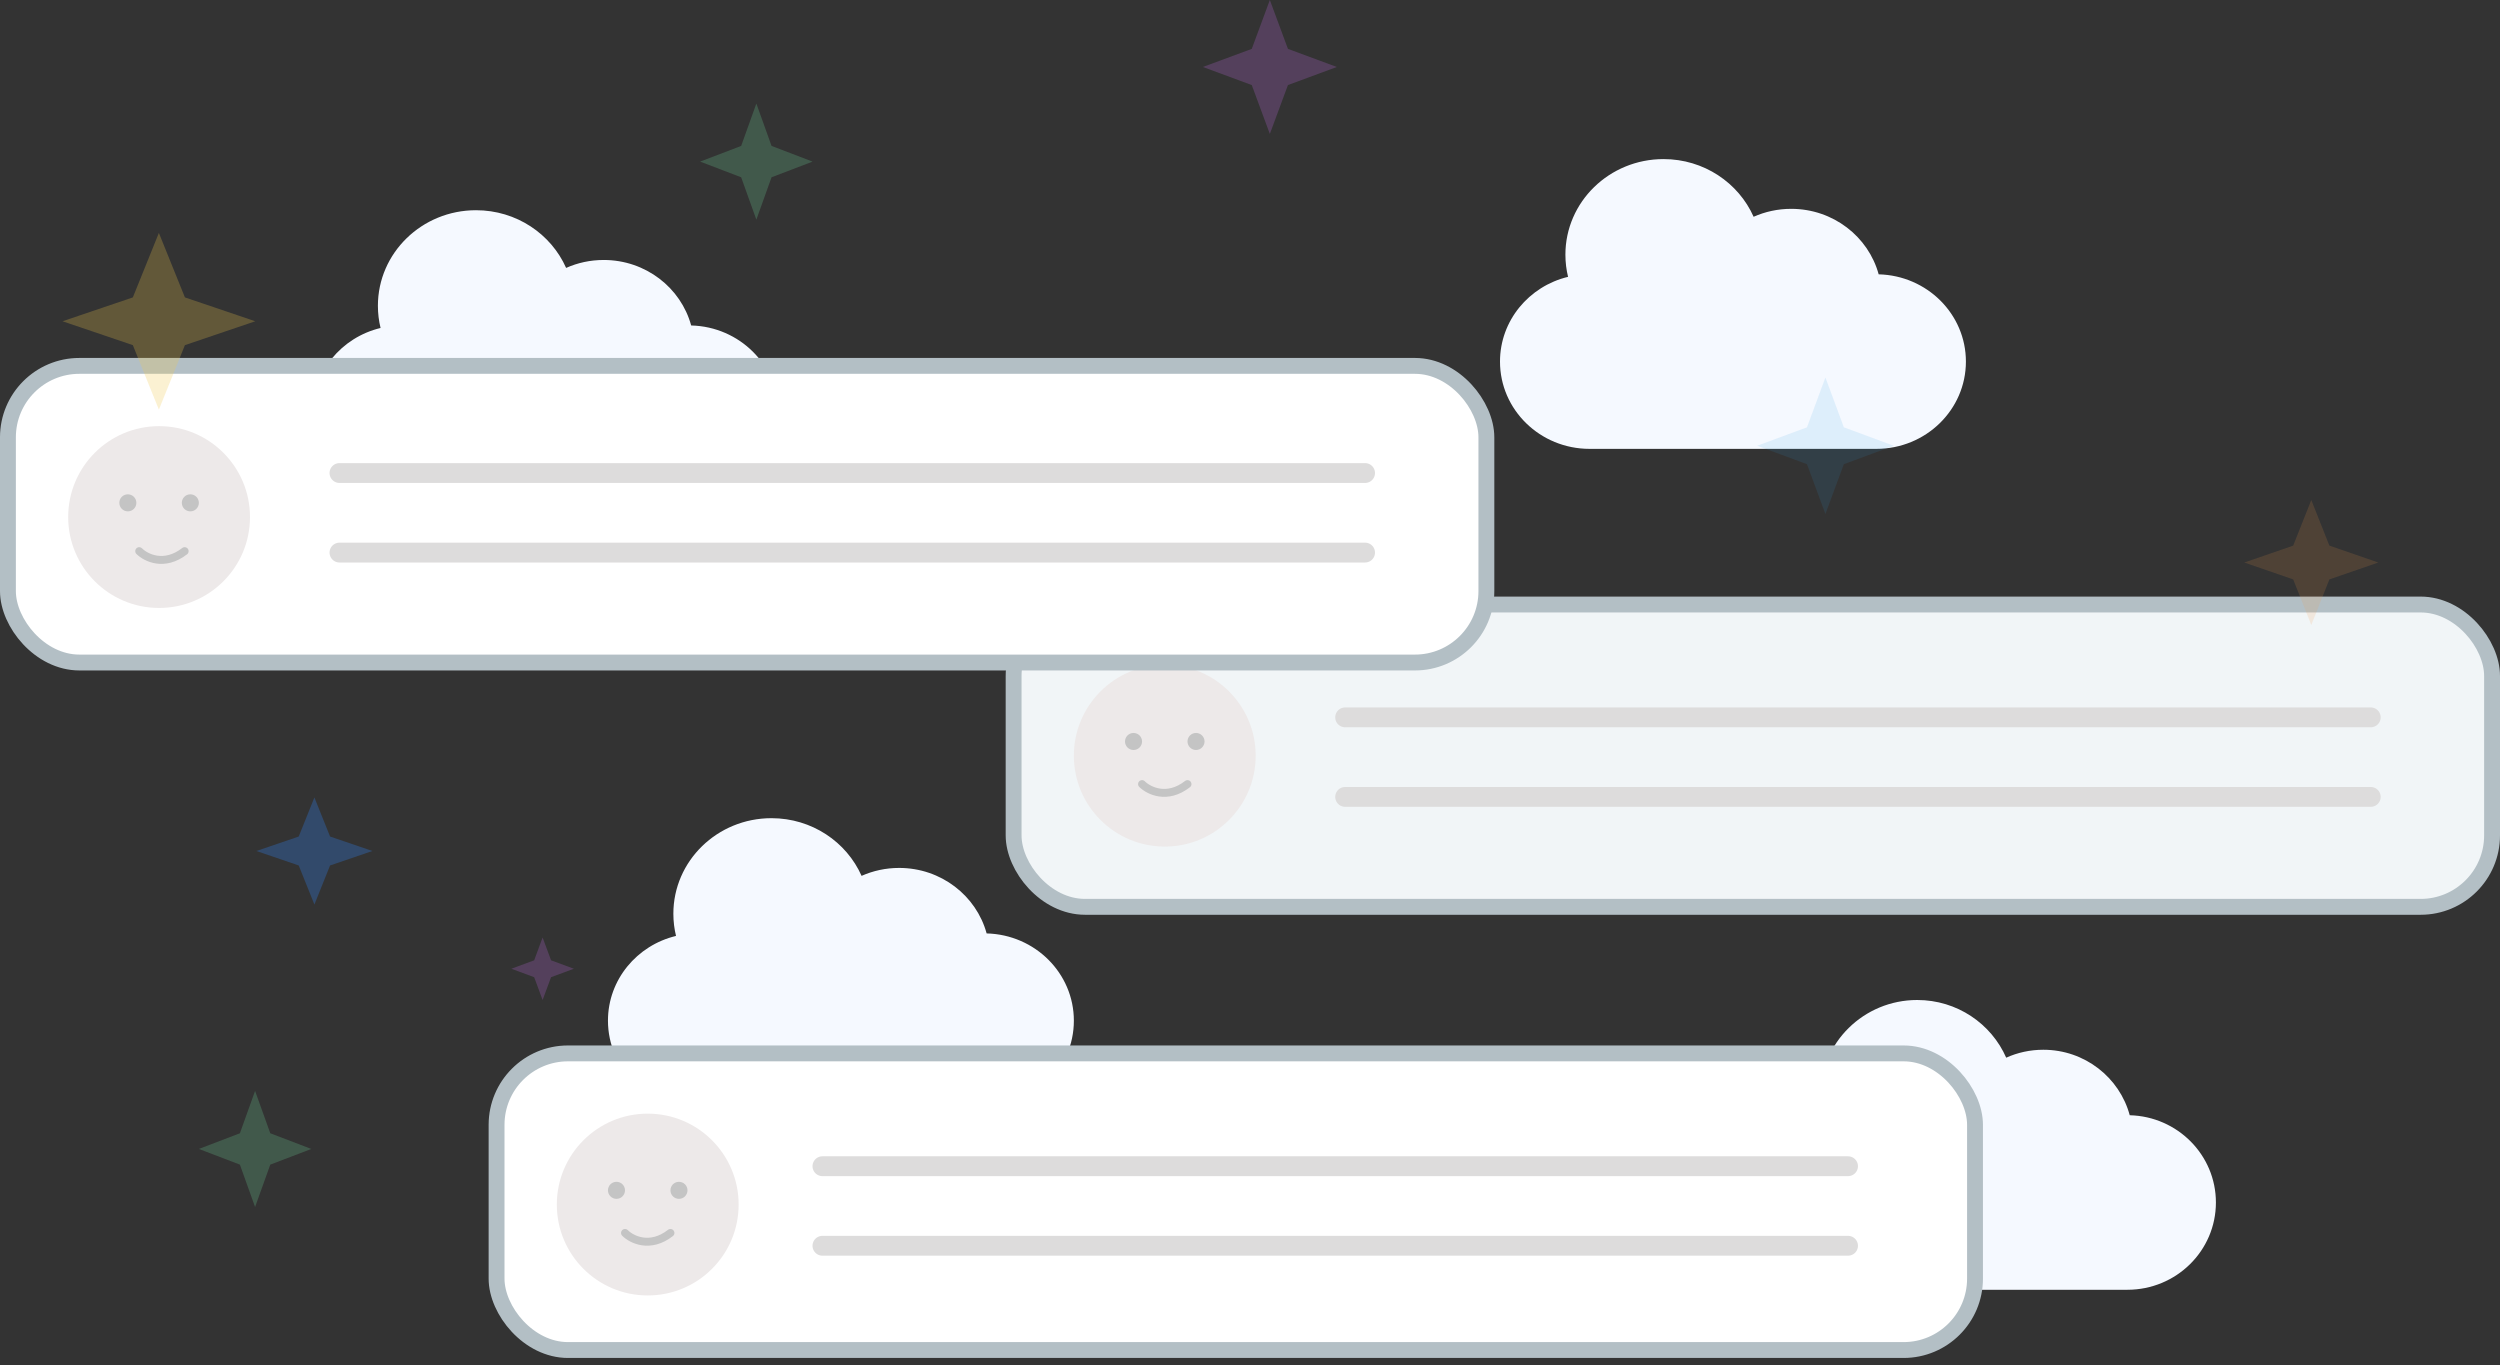 <svg width="315" height="172" viewBox="0 0 315 172" fill="none" xmlns="http://www.w3.org/2000/svg">
<rect x="0" y="0" width="315" height="172" fill="#333333" stroke="none"/>
<path fill-rule="evenodd" clip-rule="evenodd" d="M252.782 133.268C250.907 128.992 246.592 126 241.568 126C234.824 126 229.357 131.391 229.357 138.042C229.357 139.004 229.471 139.94 229.687 140.836C224.823 142.02 221.216 146.352 221.216 151.514C221.216 157.588 226.209 162.511 232.367 162.511H268.053C274.212 162.511 279.204 157.588 279.204 151.514C279.204 145.537 274.369 140.674 268.346 140.52C267.068 135.77 262.678 132.269 257.459 132.269C255.79 132.269 254.206 132.626 252.782 133.268Z" fill="#F5F9FF"/>
<path fill-rule="evenodd" clip-rule="evenodd" d="M108.558 110.359C106.661 106.083 102.292 103.091 97.206 103.091C90.378 103.091 84.844 108.482 84.844 115.133C84.844 116.095 84.96 117.03 85.178 117.927C80.254 119.111 76.603 123.442 76.603 128.605C76.603 134.678 81.657 139.602 87.892 139.602H124.018C130.253 139.602 135.307 134.678 135.307 128.605C135.307 122.628 130.412 117.765 124.315 117.611C123.021 112.86 118.577 109.359 113.293 109.359C111.604 109.359 110 109.717 108.558 110.359Z" fill="#F5F9FF"/>
<path fill-rule="evenodd" clip-rule="evenodd" d="M71.331 33.757C69.433 29.481 65.064 26.488 59.978 26.488C53.151 26.488 47.616 31.88 47.616 38.53C47.616 39.492 47.732 40.428 47.951 41.325C43.026 42.508 39.375 46.84 39.375 52.002C39.375 58.076 44.429 63 50.664 63H86.79C93.025 63 98.079 58.076 98.079 52.002C98.079 46.025 93.185 41.162 87.087 41.009C85.793 36.258 81.349 32.757 76.065 32.757C74.376 32.757 72.773 33.115 71.331 33.757Z" fill="#F5F9FF"/>
<path fill-rule="evenodd" clip-rule="evenodd" d="M220.955 27.314C219.058 23.038 214.689 20.046 209.603 20.046C202.776 20.046 197.241 25.437 197.241 32.088C197.241 33.05 197.357 33.986 197.576 34.882C192.651 36.066 189 40.397 189 45.56C189 51.633 194.054 56.557 200.289 56.557H236.415C242.65 56.557 247.704 51.633 247.704 45.56C247.704 39.583 242.81 34.72 236.712 34.566C235.419 29.816 230.974 26.314 225.69 26.314C224.001 26.314 222.398 26.672 220.955 27.314Z" fill="#F5F9FF"/>
<rect x="62.568" y="132.728" width="186.284" height="37.375" rx="9" fill="white" stroke="#B3BFC5" stroke-width="2"/>
<circle cx="81.614" cy="151.773" r="11.454" fill="#EDE9E9"/>
<circle cx="77.676" cy="149.982" r="1.074" fill="#C4C4C4"/>
<circle cx="85.55" cy="149.982" r="1.074" fill="#C4C4C4"/>
<path d="M78.75 155.352C79.585 156.187 81.9 157.356 84.477 155.352" stroke="#C4C4C4" stroke-linecap="round"/>
<line x1="103.626" y1="146.943" x2="232.853" y2="146.943" stroke="#DDDCDC" stroke-width="2.5" stroke-linecap="round"/>
<line x1="103.626" y1="156.966" x2="232.853" y2="156.966" stroke="#DDDCDC" stroke-width="2.5" stroke-linecap="round"/>
<rect x="127.716" y="76.17" width="186.284" height="38.091" rx="9" fill="#F1F5F7" stroke="#B3BFC5" stroke-width="2"/>
<circle cx="146.761" cy="95.216" r="11.454" fill="#EDE9E9"/>
<circle cx="142.825" cy="93.426" r="1.074" fill="#C4C4C4"/>
<circle cx="150.699" cy="93.426" r="1.074" fill="#C4C4C4"/>
<path d="M143.897 98.796C144.733 99.631 147.047 100.8 149.625 98.796" stroke="#C4C4C4" stroke-linecap="round"/>
<line x1="169.488" y1="90.387" x2="298.715" y2="90.387" stroke="#DDDCDC" stroke-width="2.5" stroke-linecap="round"/>
<line x1="169.488" y1="100.409" x2="298.715" y2="100.409" stroke="#DDDCDC" stroke-width="2.5" stroke-linecap="round"/>
<rect x="1" y="46.102" width="186.284" height="37.375" rx="9" fill="white" stroke="#B3BFC5" stroke-width="2"/>
<circle cx="20.045" cy="65.148" r="11.454" fill="#EDE9E9"/>
<circle cx="16.108" cy="63.358" r="1.074" fill="#C4C4C4"/>
<circle cx="23.983" cy="63.358" r="1.074" fill="#C4C4C4"/>
<path d="M17.54 69.443C18.375 70.279 20.69 71.448 23.267 69.443" stroke="#C4C4C4" stroke-linecap="round"/>
<line x1="42.773" y1="59.602" x2="172" y2="59.602" stroke="#DDDCDC" stroke-width="2.5" stroke-linecap="round"/>
<line x1="42.773" y1="69.625" x2="172" y2="69.625" stroke="#DDDCDC" stroke-width="2.5" stroke-linecap="round"/>
<path opacity="0.3" d="M39.614 100.475L41.589 105.402L46.927 107.225L41.589 109.049L39.614 113.976L37.639 109.049L32.301 107.225L37.639 105.402L39.614 100.475Z" fill="#2F80ED"/>
<path opacity="0.25" d="M20.019 29.348L23.299 37.473L32.162 40.479L23.299 43.486L20.019 51.611L16.739 43.486L7.875 40.479L16.739 37.473L20.019 29.348Z" fill="#F2C94C"/>
<path opacity="0.25" d="M95.301 13.049L97.214 18.387L102.384 20.362L97.214 22.337L95.301 27.675L93.387 22.337L88.217 20.362L93.387 18.387L95.301 13.049Z" fill="#6FCF97"/>
<path opacity="0.25" d="M160.001 0L162.28 6.159L168.439 8.438L162.28 10.717L160.001 16.877L157.722 10.717L151.562 8.438L157.722 6.159L160.001 0Z" fill="#BB6BD9"/>
<path opacity="0.12" d="M230.002 47.562L232.325 53.841L238.604 56.164L232.325 58.487L230.002 64.766L227.679 58.487L221.4 56.164L227.679 53.841L230.002 47.562Z" fill="#2D9CDB"/>
<path opacity="0.25" d="M32.14 137.454L34.054 142.792L39.224 144.767L34.054 146.743L32.14 152.081L30.227 146.743L25.057 144.767L30.227 142.792L32.14 137.454Z" fill="#6FCF97"/>
<path opacity="0.25" d="M68.369 118.125L69.433 120.999L72.307 122.062L69.433 123.126L68.369 126L67.306 123.126L64.432 122.062L67.306 120.999L68.369 118.125Z" fill="#BB6BD9"/>
<path opacity="0.15" d="M291.223 63.001L293.502 68.75L299.661 70.877L293.502 73.004L291.223 78.752L288.943 73.004L282.784 70.877L288.943 68.75L291.223 63.001Z" fill="#F2994A"/>
</svg>
